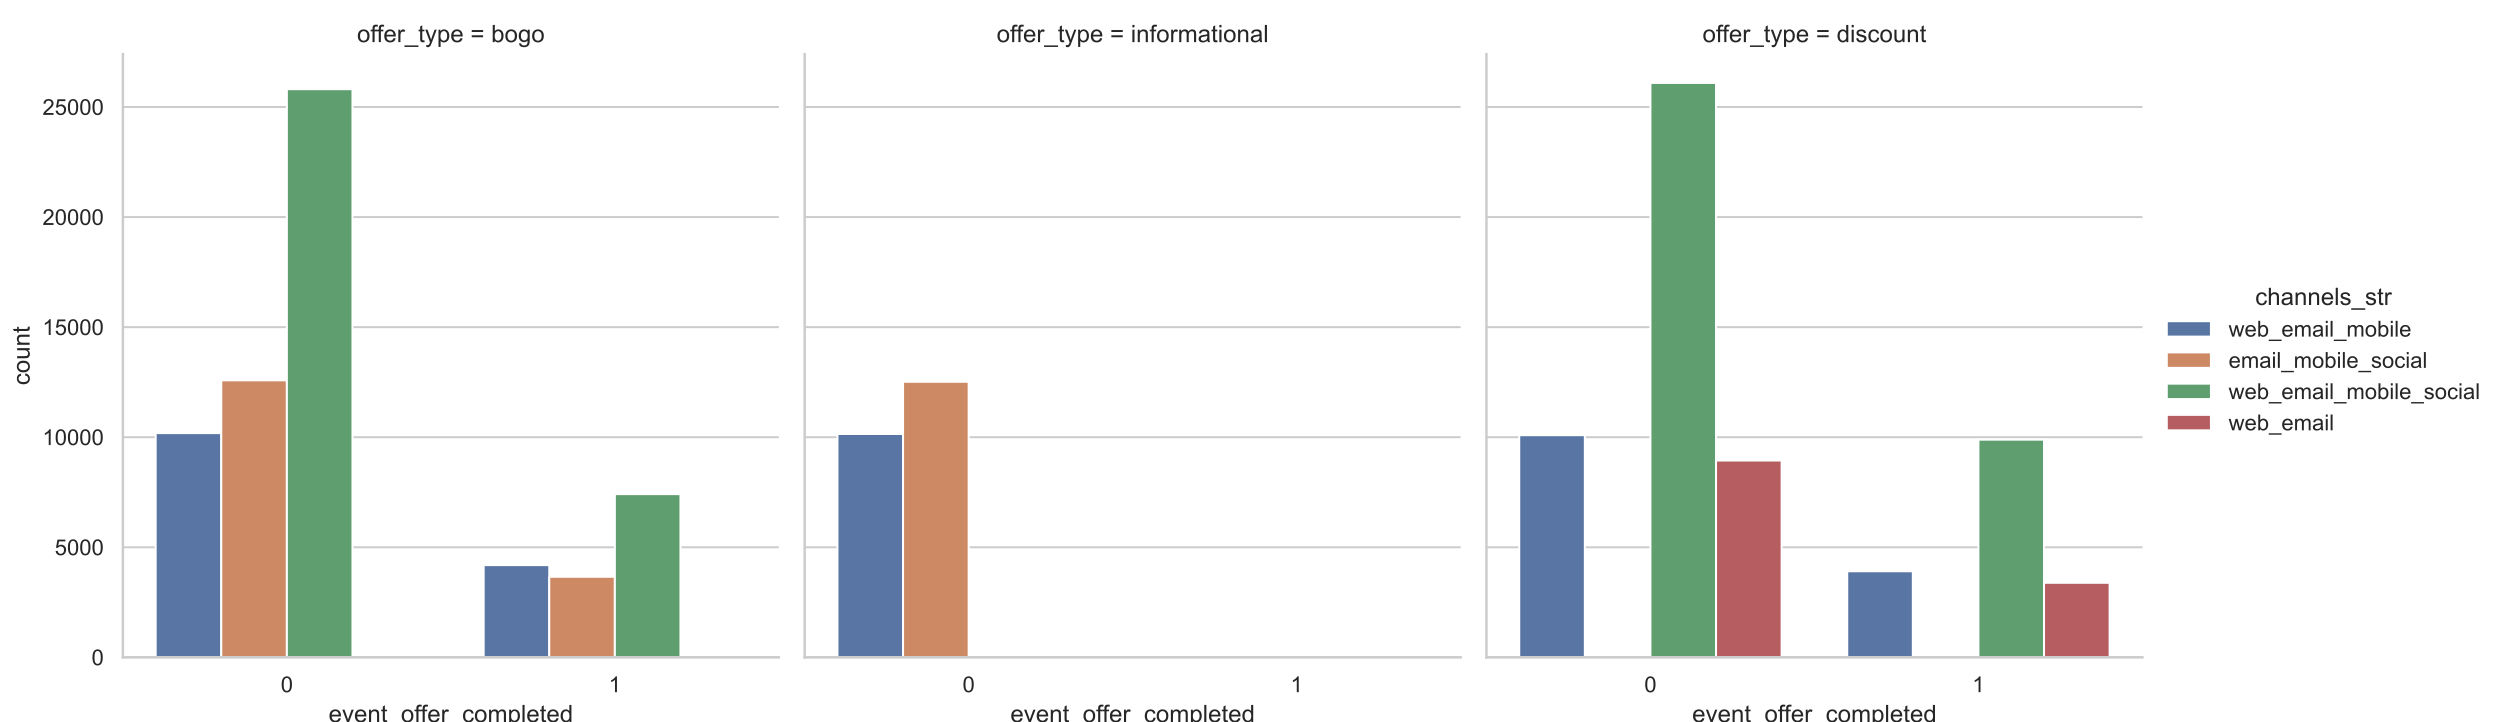 <?xml version="1.0" encoding="utf-8" standalone="no"?>
<!DOCTYPE svg PUBLIC "-//W3C//DTD SVG 1.1//EN"
  "http://www.w3.org/Graphics/SVG/1.1/DTD/svg11.dtd">
<!-- Created with matplotlib (https://matplotlib.org/) -->
<svg height="360pt" version="1.1" viewBox="0 0 1245.725 360" width="1245.725pt" xmlns="http://www.w3.org/2000/svg" xmlns:xlink="http://www.w3.org/1999/xlink">
 <defs>
  <style type="text/css">*{stroke-linecap:butt;stroke-linejoin:round;}</style>
 </defs>
 <g id="figure_1">
  <g id="patch_1">
   <path d="M 0 360 
L 1245.725 360 
L 1245.725 0 
L 0 0 
z
" style="fill:#ffffff;"/>
  </g>
  <g id="axes_1">
   <g id="patch_2">
    <path d="M 61.231 327.54 
L 388.093 327.54 
L 388.093 27.007 
L 61.231 27.007 
z
" style="fill:#ffffff;"/>
   </g>
   <g id="matplotlib.axis_1">
    <g id="xtick_1">
     <g id="text_1">
      <!-- 0 -->
      <g style="fill:#262626;" transform="translate(139.888 344.914)scale(0.11 -0.11)">
       <defs>
        <path d="M 4.156 35.297 
Q 4.156 48 6.766 55.734 
Q 9.375 63.484 14.516 67.672 
Q 19.672 71.875 27.484 71.875 
Q 33.25 71.875 37.594 69.547 
Q 41.938 67.234 44.766 62.859 
Q 47.609 58.5 49.219 52.219 
Q 50.828 45.953 50.828 35.297 
Q 50.828 22.703 48.234 14.969 
Q 45.656 7.234 40.5 3 
Q 35.359 -1.219 27.484 -1.219 
Q 17.141 -1.219 11.234 6.203 
Q 4.156 15.141 4.156 35.297 
z
M 13.188 35.297 
Q 13.188 17.672 17.312 11.828 
Q 21.438 6 27.484 6 
Q 33.547 6 37.672 11.859 
Q 41.797 17.719 41.797 35.297 
Q 41.797 52.984 37.672 58.781 
Q 33.547 64.594 27.391 64.594 
Q 21.344 64.594 17.719 59.469 
Q 13.188 52.938 13.188 35.297 
z
" id="ArialMT-48"/>
       </defs>
       <use xlink:href="#ArialMT-48"/>
      </g>
     </g>
    </g>
    <g id="xtick_2">
     <g id="text_2">
      <!-- 1 -->
      <g style="fill:#262626;" transform="translate(303.319 344.914)scale(0.11 -0.11)">
       <defs>
        <path d="M 37.25 0 
L 28.469 0 
L 28.469 56 
Q 25.297 52.984 20.141 49.953 
Q 14.984 46.922 10.891 45.406 
L 10.891 53.906 
Q 18.266 57.375 23.781 62.297 
Q 29.297 67.234 31.594 71.875 
L 37.25 71.875 
z
" id="ArialMT-49"/>
       </defs>
       <use xlink:href="#ArialMT-49"/>
      </g>
     </g>
    </g>
    <g id="text_3">
     <!-- event_offer_completed -->
     <g style="fill:#262626;" transform="translate(163.732 359.835)scale(0.12 -0.12)">
      <defs>
       <path d="M 42.094 16.703 
L 51.172 15.578 
Q 49.031 7.625 43.219 3.219 
Q 37.406 -1.172 28.375 -1.172 
Q 17 -1.172 10.328 5.828 
Q 3.656 12.844 3.656 25.484 
Q 3.656 38.578 10.391 45.797 
Q 17.141 53.031 27.875 53.031 
Q 38.281 53.031 44.875 45.953 
Q 51.469 38.875 51.469 26.031 
Q 51.469 25.25 51.422 23.688 
L 12.75 23.688 
Q 13.234 15.141 17.578 10.594 
Q 21.922 6.062 28.422 6.062 
Q 33.25 6.062 36.672 8.594 
Q 40.094 11.141 42.094 16.703 
z
M 13.234 30.906 
L 42.188 30.906 
Q 41.609 37.453 38.875 40.719 
Q 34.672 45.797 27.984 45.797 
Q 21.922 45.797 17.797 41.75 
Q 13.672 37.703 13.234 30.906 
z
" id="ArialMT-101"/>
       <path d="M 21 0 
L 1.266 51.859 
L 10.547 51.859 
L 21.688 20.797 
Q 23.484 15.766 25 10.359 
Q 26.172 14.453 28.266 20.219 
L 39.797 51.859 
L 48.828 51.859 
L 29.203 0 
z
" id="ArialMT-118"/>
       <path d="M 6.594 0 
L 6.594 51.859 
L 14.5 51.859 
L 14.5 44.484 
Q 20.219 53.031 31 53.031 
Q 35.688 53.031 39.625 51.344 
Q 43.562 49.656 45.516 46.922 
Q 47.469 44.188 48.25 40.438 
Q 48.734 37.984 48.734 31.891 
L 48.734 0 
L 39.938 0 
L 39.938 31.547 
Q 39.938 36.922 38.906 39.578 
Q 37.891 42.234 35.281 43.812 
Q 32.672 45.406 29.156 45.406 
Q 23.531 45.406 19.453 41.844 
Q 15.375 38.281 15.375 28.328 
L 15.375 0 
z
" id="ArialMT-110"/>
       <path d="M 25.781 7.859 
L 27.047 0.094 
Q 23.344 -0.688 20.406 -0.688 
Q 15.625 -0.688 12.984 0.828 
Q 10.359 2.344 9.281 4.812 
Q 8.203 7.281 8.203 15.188 
L 8.203 45.016 
L 1.766 45.016 
L 1.766 51.859 
L 8.203 51.859 
L 8.203 64.703 
L 16.938 69.969 
L 16.938 51.859 
L 25.781 51.859 
L 25.781 45.016 
L 16.938 45.016 
L 16.938 14.703 
Q 16.938 10.938 17.406 9.859 
Q 17.875 8.797 18.922 8.156 
Q 19.969 7.516 21.922 7.516 
Q 23.391 7.516 25.781 7.859 
z
" id="ArialMT-116"/>
       <path d="M -1.516 -19.875 
L -1.516 -13.531 
L 56.734 -13.531 
L 56.734 -19.875 
z
" id="ArialMT-95"/>
       <path d="M 3.328 25.922 
Q 3.328 40.328 11.328 47.266 
Q 18.016 53.031 27.641 53.031 
Q 38.328 53.031 45.109 46.016 
Q 51.906 39.016 51.906 26.656 
Q 51.906 16.656 48.906 10.906 
Q 45.906 5.172 40.156 2 
Q 34.422 -1.172 27.641 -1.172 
Q 16.75 -1.172 10.031 5.812 
Q 3.328 12.797 3.328 25.922 
z
M 12.359 25.922 
Q 12.359 15.969 16.703 11.016 
Q 21.047 6.062 27.641 6.062 
Q 34.188 6.062 38.531 11.031 
Q 42.875 16.016 42.875 26.219 
Q 42.875 35.844 38.5 40.797 
Q 34.125 45.75 27.641 45.75 
Q 21.047 45.75 16.703 40.812 
Q 12.359 35.891 12.359 25.922 
z
" id="ArialMT-111"/>
       <path d="M 8.688 0 
L 8.688 45.016 
L 0.922 45.016 
L 0.922 51.859 
L 8.688 51.859 
L 8.688 57.375 
Q 8.688 62.594 9.625 65.141 
Q 10.891 68.562 14.078 70.672 
Q 17.281 72.797 23.047 72.797 
Q 26.766 72.797 31.25 71.922 
L 29.938 64.266 
Q 27.203 64.75 24.75 64.75 
Q 20.75 64.75 19.094 63.031 
Q 17.438 61.328 17.438 56.641 
L 17.438 51.859 
L 27.547 51.859 
L 27.547 45.016 
L 17.438 45.016 
L 17.438 0 
z
" id="ArialMT-102"/>
       <path d="M 6.5 0 
L 6.5 51.859 
L 14.406 51.859 
L 14.406 44 
Q 17.438 49.516 20 51.266 
Q 22.562 53.031 25.641 53.031 
Q 30.078 53.031 34.672 50.203 
L 31.641 42.047 
Q 28.422 43.953 25.203 43.953 
Q 22.312 43.953 20.016 42.219 
Q 17.719 40.484 16.75 37.406 
Q 15.281 32.719 15.281 27.156 
L 15.281 0 
z
" id="ArialMT-114"/>
       <path d="M 40.438 19 
L 49.078 17.875 
Q 47.656 8.938 41.812 3.875 
Q 35.984 -1.172 27.484 -1.172 
Q 16.844 -1.172 10.375 5.781 
Q 3.906 12.75 3.906 25.734 
Q 3.906 34.125 6.688 40.422 
Q 9.469 46.734 15.156 49.875 
Q 20.844 53.031 27.547 53.031 
Q 35.984 53.031 41.359 48.75 
Q 46.734 44.484 48.25 36.625 
L 39.703 35.297 
Q 38.484 40.531 35.375 43.156 
Q 32.281 45.797 27.875 45.797 
Q 21.234 45.797 17.078 41.031 
Q 12.938 36.281 12.938 25.984 
Q 12.938 15.531 16.938 10.797 
Q 20.953 6.062 27.391 6.062 
Q 32.562 6.062 36.031 9.234 
Q 39.5 12.406 40.438 19 
z
" id="ArialMT-99"/>
       <path d="M 6.594 0 
L 6.594 51.859 
L 14.453 51.859 
L 14.453 44.578 
Q 16.891 48.391 20.938 50.703 
Q 25 53.031 30.172 53.031 
Q 35.938 53.031 39.625 50.641 
Q 43.312 48.25 44.828 43.953 
Q 50.984 53.031 60.844 53.031 
Q 68.562 53.031 72.703 48.75 
Q 76.859 44.484 76.859 35.594 
L 76.859 0 
L 68.109 0 
L 68.109 32.672 
Q 68.109 37.938 67.25 40.25 
Q 66.406 42.578 64.156 43.984 
Q 61.922 45.406 58.891 45.406 
Q 53.422 45.406 49.797 41.766 
Q 46.188 38.141 46.188 30.125 
L 46.188 0 
L 37.406 0 
L 37.406 33.688 
Q 37.406 39.547 35.25 42.469 
Q 33.109 45.406 28.219 45.406 
Q 24.516 45.406 21.359 43.453 
Q 18.219 41.5 16.797 37.734 
Q 15.375 33.984 15.375 26.906 
L 15.375 0 
z
" id="ArialMT-109"/>
       <path d="M 6.594 -19.875 
L 6.594 51.859 
L 14.594 51.859 
L 14.594 45.125 
Q 17.438 49.078 21 51.047 
Q 24.562 53.031 29.641 53.031 
Q 36.281 53.031 41.359 49.609 
Q 46.438 46.188 49.016 39.953 
Q 51.609 33.734 51.609 26.312 
Q 51.609 18.359 48.75 11.984 
Q 45.906 5.609 40.453 2.219 
Q 35.016 -1.172 29 -1.172 
Q 24.609 -1.172 21.109 0.688 
Q 17.625 2.547 15.375 5.375 
L 15.375 -19.875 
z
M 14.547 25.641 
Q 14.547 15.625 18.594 10.844 
Q 22.656 6.062 28.422 6.062 
Q 34.281 6.062 38.453 11.016 
Q 42.625 15.969 42.625 26.375 
Q 42.625 36.281 38.547 41.203 
Q 34.469 46.141 28.812 46.141 
Q 23.188 46.141 18.859 40.891 
Q 14.547 35.641 14.547 25.641 
z
" id="ArialMT-112"/>
       <path d="M 6.391 0 
L 6.391 71.578 
L 15.188 71.578 
L 15.188 0 
z
" id="ArialMT-108"/>
       <path d="M 40.234 0 
L 40.234 6.547 
Q 35.297 -1.172 25.734 -1.172 
Q 19.531 -1.172 14.328 2.25 
Q 9.125 5.672 6.266 11.797 
Q 3.422 17.922 3.422 25.875 
Q 3.422 33.641 6 39.969 
Q 8.594 46.297 13.766 49.656 
Q 18.953 53.031 25.344 53.031 
Q 30.031 53.031 33.688 51.047 
Q 37.359 49.078 39.656 45.906 
L 39.656 71.578 
L 48.391 71.578 
L 48.391 0 
z
M 12.453 25.875 
Q 12.453 15.922 16.641 10.984 
Q 20.844 6.062 26.562 6.062 
Q 32.328 6.062 36.344 10.766 
Q 40.375 15.484 40.375 25.141 
Q 40.375 35.797 36.266 40.766 
Q 32.172 45.75 26.172 45.75 
Q 20.312 45.75 16.375 40.969 
Q 12.453 36.188 12.453 25.875 
z
" id="ArialMT-100"/>
      </defs>
      <use xlink:href="#ArialMT-101"/>
      <use x="55.615" xlink:href="#ArialMT-118"/>
      <use x="105.615" xlink:href="#ArialMT-101"/>
      <use x="161.23" xlink:href="#ArialMT-110"/>
      <use x="216.846" xlink:href="#ArialMT-116"/>
      <use x="244.629" xlink:href="#ArialMT-95"/>
      <use x="300.244" xlink:href="#ArialMT-111"/>
      <use x="355.859" xlink:href="#ArialMT-102"/>
      <use x="381.893" xlink:href="#ArialMT-102"/>
      <use x="409.676" xlink:href="#ArialMT-101"/>
      <use x="465.291" xlink:href="#ArialMT-114"/>
      <use x="498.592" xlink:href="#ArialMT-95"/>
      <use x="554.207" xlink:href="#ArialMT-99"/>
      <use x="604.207" xlink:href="#ArialMT-111"/>
      <use x="659.822" xlink:href="#ArialMT-109"/>
      <use x="743.123" xlink:href="#ArialMT-112"/>
      <use x="798.738" xlink:href="#ArialMT-108"/>
      <use x="820.955" xlink:href="#ArialMT-101"/>
      <use x="876.57" xlink:href="#ArialMT-116"/>
      <use x="904.354" xlink:href="#ArialMT-101"/>
      <use x="959.969" xlink:href="#ArialMT-100"/>
     </g>
    </g>
   </g>
   <g id="matplotlib.axis_2">
    <g id="ytick_1">
     <g id="line2d_1">
      <path clip-path="url(#p3fe9ed4c19)" d="M 61.231 327.54 
L 388.093 327.54 
" style="fill:none;stroke:#cccccc;stroke-linecap:round;"/>
     </g>
     <g id="text_4">
      <!-- 0 -->
      <g style="fill:#262626;" transform="translate(45.614 331.477)scale(0.11 -0.11)">
       <use xlink:href="#ArialMT-48"/>
      </g>
     </g>
    </g>
    <g id="ytick_2">
     <g id="line2d_2">
      <path clip-path="url(#p3fe9ed4c19)" d="M 61.231 272.693 
L 388.093 272.693 
" style="fill:none;stroke:#cccccc;stroke-linecap:round;"/>
     </g>
     <g id="text_5">
      <!-- 5000 -->
      <g style="fill:#262626;" transform="translate(27.263 276.63)scale(0.11 -0.11)">
       <defs>
        <path d="M 4.156 18.75 
L 13.375 19.531 
Q 14.406 12.797 18.141 9.391 
Q 21.875 6 27.156 6 
Q 33.5 6 37.891 10.781 
Q 42.281 15.578 42.281 23.484 
Q 42.281 31 38.062 35.344 
Q 33.844 39.703 27 39.703 
Q 22.75 39.703 19.328 37.766 
Q 15.922 35.844 13.969 32.766 
L 5.719 33.844 
L 12.641 70.609 
L 48.25 70.609 
L 48.25 62.203 
L 19.672 62.203 
L 15.828 42.969 
Q 22.266 47.469 29.344 47.469 
Q 38.719 47.469 45.156 40.969 
Q 51.609 34.469 51.609 24.266 
Q 51.609 14.547 45.953 7.469 
Q 39.062 -1.219 27.156 -1.219 
Q 17.391 -1.219 11.203 4.25 
Q 5.031 9.719 4.156 18.75 
z
" id="ArialMT-53"/>
       </defs>
       <use xlink:href="#ArialMT-53"/>
       <use x="55.615" xlink:href="#ArialMT-48"/>
       <use x="111.23" xlink:href="#ArialMT-48"/>
       <use x="166.846" xlink:href="#ArialMT-48"/>
      </g>
     </g>
    </g>
    <g id="ytick_3">
     <g id="line2d_3">
      <path clip-path="url(#p3fe9ed4c19)" d="M 61.231 217.847 
L 388.093 217.847 
" style="fill:none;stroke:#cccccc;stroke-linecap:round;"/>
     </g>
     <g id="text_6">
      <!-- 10000 -->
      <g style="fill:#262626;" transform="translate(21.146 221.784)scale(0.11 -0.11)">
       <use xlink:href="#ArialMT-49"/>
       <use x="55.615" xlink:href="#ArialMT-48"/>
       <use x="111.23" xlink:href="#ArialMT-48"/>
       <use x="166.846" xlink:href="#ArialMT-48"/>
       <use x="222.461" xlink:href="#ArialMT-48"/>
      </g>
     </g>
    </g>
    <g id="ytick_4">
     <g id="line2d_4">
      <path clip-path="url(#p3fe9ed4c19)" d="M 61.231 163 
L 388.093 163 
" style="fill:none;stroke:#cccccc;stroke-linecap:round;"/>
     </g>
     <g id="text_7">
      <!-- 15000 -->
      <g style="fill:#262626;" transform="translate(21.146 166.937)scale(0.11 -0.11)">
       <use xlink:href="#ArialMT-49"/>
       <use x="55.615" xlink:href="#ArialMT-53"/>
       <use x="111.23" xlink:href="#ArialMT-48"/>
       <use x="166.846" xlink:href="#ArialMT-48"/>
       <use x="222.461" xlink:href="#ArialMT-48"/>
      </g>
     </g>
    </g>
    <g id="ytick_5">
     <g id="line2d_5">
      <path clip-path="url(#p3fe9ed4c19)" d="M 61.231 108.154 
L 388.093 108.154 
" style="fill:none;stroke:#cccccc;stroke-linecap:round;"/>
     </g>
     <g id="text_8">
      <!-- 20000 -->
      <g style="fill:#262626;" transform="translate(21.146 112.091)scale(0.11 -0.11)">
       <defs>
        <path d="M 50.344 8.453 
L 50.344 0 
L 3.031 0 
Q 2.938 3.172 4.047 6.109 
Q 5.859 10.938 9.828 15.625 
Q 13.812 20.312 21.344 26.469 
Q 33.016 36.031 37.109 41.625 
Q 41.219 47.219 41.219 52.203 
Q 41.219 57.422 37.469 61 
Q 33.734 64.594 27.734 64.594 
Q 21.391 64.594 17.578 60.781 
Q 13.766 56.984 13.719 50.25 
L 4.688 51.172 
Q 5.609 61.281 11.656 66.578 
Q 17.719 71.875 27.938 71.875 
Q 38.234 71.875 44.234 66.156 
Q 50.25 60.453 50.25 52 
Q 50.25 47.703 48.484 43.547 
Q 46.734 39.406 42.656 34.812 
Q 38.578 30.219 29.109 22.219 
Q 21.188 15.578 18.938 13.203 
Q 16.703 10.844 15.234 8.453 
z
" id="ArialMT-50"/>
       </defs>
       <use xlink:href="#ArialMT-50"/>
       <use x="55.615" xlink:href="#ArialMT-48"/>
       <use x="111.23" xlink:href="#ArialMT-48"/>
       <use x="166.846" xlink:href="#ArialMT-48"/>
       <use x="222.461" xlink:href="#ArialMT-48"/>
      </g>
     </g>
    </g>
    <g id="ytick_6">
     <g id="line2d_6">
      <path clip-path="url(#p3fe9ed4c19)" d="M 61.231 53.307 
L 388.093 53.307 
" style="fill:none;stroke:#cccccc;stroke-linecap:round;"/>
     </g>
     <g id="text_9">
      <!-- 25000 -->
      <g style="fill:#262626;" transform="translate(21.146 57.244)scale(0.11 -0.11)">
       <use xlink:href="#ArialMT-50"/>
       <use x="55.615" xlink:href="#ArialMT-53"/>
       <use x="111.23" xlink:href="#ArialMT-48"/>
       <use x="166.846" xlink:href="#ArialMT-48"/>
       <use x="222.461" xlink:href="#ArialMT-48"/>
      </g>
     </g>
    </g>
    <g id="text_10">
     <!-- count -->
     <g style="fill:#262626;" transform="translate(14.761 191.95)rotate(-90)scale(0.12 -0.12)">
      <defs>
       <path d="M 40.578 0 
L 40.578 7.625 
Q 34.516 -1.172 24.125 -1.172 
Q 19.531 -1.172 15.547 0.578 
Q 11.578 2.344 9.641 5 
Q 7.719 7.672 6.938 11.531 
Q 6.391 14.109 6.391 19.734 
L 6.391 51.859 
L 15.188 51.859 
L 15.188 23.094 
Q 15.188 16.219 15.719 13.812 
Q 16.547 10.359 19.234 8.375 
Q 21.922 6.391 25.875 6.391 
Q 29.828 6.391 33.297 8.422 
Q 36.766 10.453 38.203 13.938 
Q 39.656 17.438 39.656 24.078 
L 39.656 51.859 
L 48.438 51.859 
L 48.438 0 
z
" id="ArialMT-117"/>
      </defs>
      <use xlink:href="#ArialMT-99"/>
      <use x="50" xlink:href="#ArialMT-111"/>
      <use x="105.615" xlink:href="#ArialMT-117"/>
      <use x="161.23" xlink:href="#ArialMT-110"/>
      <use x="216.846" xlink:href="#ArialMT-116"/>
     </g>
    </g>
   </g>
   <g id="patch_3">
    <path clip-path="url(#p3fe9ed4c19)" d="M 77.574 327.54 
L 110.26 327.54 
L 110.26 215.829 
L 77.574 215.829 
z
" style="fill:#5875a4;stroke:#ffffff;stroke-linejoin:miter;"/>
   </g>
   <g id="patch_4">
    <path clip-path="url(#p3fe9ed4c19)" d="M 241.005 327.54 
L 273.691 327.54 
L 273.691 281.601 
L 241.005 281.601 
z
" style="fill:#5875a4;stroke:#ffffff;stroke-linejoin:miter;"/>
   </g>
   <g id="patch_5">
    <path clip-path="url(#p3fe9ed4c19)" d="M 110.26 327.54 
L 142.946 327.54 
L 142.946 189.502 
L 110.26 189.502 
z
" style="fill:#cc8963;stroke:#ffffff;stroke-linejoin:miter;"/>
   </g>
   <g id="patch_6">
    <path clip-path="url(#p3fe9ed4c19)" d="M 273.691 327.54 
L 306.378 327.54 
L 306.378 287.425 
L 273.691 287.425 
z
" style="fill:#cc8963;stroke:#ffffff;stroke-linejoin:miter;"/>
   </g>
   <g id="patch_7">
    <path clip-path="url(#p3fe9ed4c19)" d="M 142.946 327.54 
L 175.633 327.54 
L 175.633 44.444 
L 142.946 44.444 
z
" style="fill:#5f9e6e;stroke:#ffffff;stroke-linejoin:miter;"/>
   </g>
   <g id="patch_8">
    <path clip-path="url(#p3fe9ed4c19)" d="M 306.378 327.54 
L 339.064 327.54 
L 339.064 246.225 
L 306.378 246.225 
z
" style="fill:#5f9e6e;stroke:#ffffff;stroke-linejoin:miter;"/>
   </g>
   <g id="patch_9">
    <path clip-path="url(#p3fe9ed4c19)" d="M 0 0 
z
" style="fill:#b55d60;stroke:#ffffff;stroke-linejoin:miter;"/>
   </g>
   <g id="patch_10">
    <path clip-path="url(#p3fe9ed4c19)" d="M 0 0 
z
" style="fill:#b55d60;stroke:#ffffff;stroke-linejoin:miter;"/>
   </g>
   <g id="patch_11">
    <path d="M 61.231 327.54 
L 61.231 27.007 
" style="fill:none;stroke:#cccccc;stroke-linecap:square;stroke-linejoin:miter;stroke-width:1.25;"/>
   </g>
   <g id="patch_12">
    <path d="M 61.231 327.54 
L 388.093 327.54 
" style="fill:none;stroke:#cccccc;stroke-linecap:square;stroke-linejoin:miter;stroke-width:1.25;"/>
   </g>
   <g id="text_11">
    <!-- offer_type = bogo -->
    <g style="fill:#262626;" transform="translate(177.901 21.007)scale(0.12 -0.12)">
     <defs>
      <path d="M 6.203 -19.969 
L 5.219 -11.719 
Q 8.109 -12.5 10.25 -12.5 
Q 13.188 -12.5 14.938 -11.516 
Q 16.703 -10.547 17.828 -8.797 
Q 18.656 -7.469 20.516 -2.25 
Q 20.75 -1.516 21.297 -0.094 
L 1.609 51.859 
L 11.078 51.859 
L 21.875 21.828 
Q 23.969 16.109 25.641 9.812 
Q 27.156 15.875 29.25 21.625 
L 40.328 51.859 
L 49.125 51.859 
L 29.391 -0.875 
Q 26.219 -9.422 24.469 -12.641 
Q 22.125 -17 19.094 -19.016 
Q 16.062 -21.047 11.859 -21.047 
Q 9.328 -21.047 6.203 -19.969 
z
" id="ArialMT-121"/>
      <path id="ArialMT-32"/>
      <path d="M 52.828 42.094 
L 5.562 42.094 
L 5.562 50.297 
L 52.828 50.297 
z
M 52.828 20.359 
L 5.562 20.359 
L 5.562 28.562 
L 52.828 28.562 
z
" id="ArialMT-61"/>
      <path d="M 14.703 0 
L 6.547 0 
L 6.547 71.578 
L 15.328 71.578 
L 15.328 46.047 
Q 20.906 53.031 29.547 53.031 
Q 34.328 53.031 38.594 51.094 
Q 42.875 49.172 45.625 45.672 
Q 48.391 42.188 49.953 37.25 
Q 51.516 32.328 51.516 26.703 
Q 51.516 13.375 44.922 6.094 
Q 38.328 -1.172 29.109 -1.172 
Q 19.922 -1.172 14.703 6.5 
z
M 14.594 26.312 
Q 14.594 17 17.141 12.844 
Q 21.297 6.062 28.375 6.062 
Q 34.125 6.062 38.328 11.062 
Q 42.531 16.062 42.531 25.984 
Q 42.531 36.141 38.5 40.969 
Q 34.469 45.797 28.766 45.797 
Q 23 45.797 18.797 40.797 
Q 14.594 35.797 14.594 26.312 
z
" id="ArialMT-98"/>
      <path d="M 4.984 -4.297 
L 13.531 -5.562 
Q 14.062 -9.516 16.5 -11.328 
Q 19.781 -13.766 25.438 -13.766 
Q 31.547 -13.766 34.859 -11.328 
Q 38.188 -8.891 39.359 -4.5 
Q 40.047 -1.812 39.984 6.781 
Q 34.234 0 25.641 0 
Q 14.938 0 9.078 7.719 
Q 3.219 15.438 3.219 26.219 
Q 3.219 33.641 5.906 39.906 
Q 8.594 46.188 13.688 49.609 
Q 18.797 53.031 25.688 53.031 
Q 34.859 53.031 40.828 45.609 
L 40.828 51.859 
L 48.922 51.859 
L 48.922 7.031 
Q 48.922 -5.078 46.453 -10.125 
Q 44 -15.188 38.641 -18.109 
Q 33.297 -21.047 25.484 -21.047 
Q 16.219 -21.047 10.5 -16.875 
Q 4.781 -12.703 4.984 -4.297 
z
M 12.25 26.859 
Q 12.25 16.656 16.297 11.969 
Q 20.359 7.281 26.469 7.281 
Q 32.516 7.281 36.609 11.938 
Q 40.719 16.609 40.719 26.562 
Q 40.719 36.078 36.5 40.906 
Q 32.281 45.75 26.312 45.75 
Q 20.453 45.75 16.344 40.984 
Q 12.25 36.234 12.25 26.859 
z
" id="ArialMT-103"/>
     </defs>
     <use xlink:href="#ArialMT-111"/>
     <use x="55.615" xlink:href="#ArialMT-102"/>
     <use x="81.648" xlink:href="#ArialMT-102"/>
     <use x="109.432" xlink:href="#ArialMT-101"/>
     <use x="165.047" xlink:href="#ArialMT-114"/>
     <use x="198.348" xlink:href="#ArialMT-95"/>
     <use x="253.963" xlink:href="#ArialMT-116"/>
     <use x="281.746" xlink:href="#ArialMT-121"/>
     <use x="331.746" xlink:href="#ArialMT-112"/>
     <use x="387.361" xlink:href="#ArialMT-101"/>
     <use x="442.977" xlink:href="#ArialMT-32"/>
     <use x="470.76" xlink:href="#ArialMT-61"/>
     <use x="529.158" xlink:href="#ArialMT-32"/>
     <use x="556.941" xlink:href="#ArialMT-98"/>
     <use x="612.557" xlink:href="#ArialMT-111"/>
     <use x="668.172" xlink:href="#ArialMT-103"/>
     <use x="723.787" xlink:href="#ArialMT-111"/>
    </g>
   </g>
  </g>
  <g id="axes_2">
   <g id="patch_13">
    <path d="M 400.956 327.54 
L 727.818 327.54 
L 727.818 27.007 
L 400.956 27.007 
z
" style="fill:#ffffff;"/>
   </g>
   <g id="matplotlib.axis_3">
    <g id="xtick_3">
     <g id="text_12">
      <!-- 0 -->
      <g style="fill:#262626;" transform="translate(479.613 344.914)scale(0.11 -0.11)">
       <use xlink:href="#ArialMT-48"/>
      </g>
     </g>
    </g>
    <g id="xtick_4">
     <g id="text_13">
      <!-- 1 -->
      <g style="fill:#262626;" transform="translate(643.044 344.914)scale(0.11 -0.11)">
       <use xlink:href="#ArialMT-49"/>
      </g>
     </g>
    </g>
    <g id="text_14">
     <!-- event_offer_completed -->
     <g style="fill:#262626;" transform="translate(503.457 359.835)scale(0.12 -0.12)">
      <use xlink:href="#ArialMT-101"/>
      <use x="55.615" xlink:href="#ArialMT-118"/>
      <use x="105.615" xlink:href="#ArialMT-101"/>
      <use x="161.23" xlink:href="#ArialMT-110"/>
      <use x="216.846" xlink:href="#ArialMT-116"/>
      <use x="244.629" xlink:href="#ArialMT-95"/>
      <use x="300.244" xlink:href="#ArialMT-111"/>
      <use x="355.859" xlink:href="#ArialMT-102"/>
      <use x="381.893" xlink:href="#ArialMT-102"/>
      <use x="409.676" xlink:href="#ArialMT-101"/>
      <use x="465.291" xlink:href="#ArialMT-114"/>
      <use x="498.592" xlink:href="#ArialMT-95"/>
      <use x="554.207" xlink:href="#ArialMT-99"/>
      <use x="604.207" xlink:href="#ArialMT-111"/>
      <use x="659.822" xlink:href="#ArialMT-109"/>
      <use x="743.123" xlink:href="#ArialMT-112"/>
      <use x="798.738" xlink:href="#ArialMT-108"/>
      <use x="820.955" xlink:href="#ArialMT-101"/>
      <use x="876.57" xlink:href="#ArialMT-116"/>
      <use x="904.354" xlink:href="#ArialMT-101"/>
      <use x="959.969" xlink:href="#ArialMT-100"/>
     </g>
    </g>
   </g>
   <g id="matplotlib.axis_4">
    <g id="ytick_7">
     <g id="line2d_7">
      <path clip-path="url(#p7f16698008)" d="M 400.956 327.54 
L 727.818 327.54 
" style="fill:none;stroke:#cccccc;stroke-linecap:round;"/>
     </g>
    </g>
    <g id="ytick_8">
     <g id="line2d_8">
      <path clip-path="url(#p7f16698008)" d="M 400.956 272.693 
L 727.818 272.693 
" style="fill:none;stroke:#cccccc;stroke-linecap:round;"/>
     </g>
    </g>
    <g id="ytick_9">
     <g id="line2d_9">
      <path clip-path="url(#p7f16698008)" d="M 400.956 217.847 
L 727.818 217.847 
" style="fill:none;stroke:#cccccc;stroke-linecap:round;"/>
     </g>
    </g>
    <g id="ytick_10">
     <g id="line2d_10">
      <path clip-path="url(#p7f16698008)" d="M 400.956 163 
L 727.818 163 
" style="fill:none;stroke:#cccccc;stroke-linecap:round;"/>
     </g>
    </g>
    <g id="ytick_11">
     <g id="line2d_11">
      <path clip-path="url(#p7f16698008)" d="M 400.956 108.154 
L 727.818 108.154 
" style="fill:none;stroke:#cccccc;stroke-linecap:round;"/>
     </g>
    </g>
    <g id="ytick_12">
     <g id="line2d_12">
      <path clip-path="url(#p7f16698008)" d="M 400.956 53.307 
L 727.818 53.307 
" style="fill:none;stroke:#cccccc;stroke-linecap:round;"/>
     </g>
    </g>
   </g>
   <g id="patch_14">
    <path clip-path="url(#p7f16698008)" d="M 417.299 327.54 
L 449.985 327.54 
L 449.985 216.267 
L 417.299 216.267 
z
" style="fill:#5875a4;stroke:#ffffff;stroke-linejoin:miter;"/>
   </g>
   <g id="patch_15">
    <path clip-path="url(#p7f16698008)" d="M 0 0 
z
" style="fill:#5875a4;stroke:#ffffff;stroke-linejoin:miter;"/>
   </g>
   <g id="patch_16">
    <path clip-path="url(#p7f16698008)" d="M 449.985 327.54 
L 482.671 327.54 
L 482.671 190.248 
L 449.985 190.248 
z
" style="fill:#cc8963;stroke:#ffffff;stroke-linejoin:miter;"/>
   </g>
   <g id="patch_17">
    <path clip-path="url(#p7f16698008)" d="M 0 0 
z
" style="fill:#cc8963;stroke:#ffffff;stroke-linejoin:miter;"/>
   </g>
   <g id="patch_18">
    <path clip-path="url(#p7f16698008)" d="M 0 0 
z
" style="fill:#5f9e6e;stroke:#ffffff;stroke-linejoin:miter;"/>
   </g>
   <g id="patch_19">
    <path clip-path="url(#p7f16698008)" d="M 0 0 
z
" style="fill:#5f9e6e;stroke:#ffffff;stroke-linejoin:miter;"/>
   </g>
   <g id="patch_20">
    <path clip-path="url(#p7f16698008)" d="M 0 0 
z
" style="fill:#b55d60;stroke:#ffffff;stroke-linejoin:miter;"/>
   </g>
   <g id="patch_21">
    <path clip-path="url(#p7f16698008)" d="M 0 0 
z
" style="fill:#b55d60;stroke:#ffffff;stroke-linejoin:miter;"/>
   </g>
   <g id="patch_22">
    <path d="M 400.956 327.54 
L 400.956 27.007 
" style="fill:none;stroke:#cccccc;stroke-linecap:square;stroke-linejoin:miter;stroke-width:1.25;"/>
   </g>
   <g id="patch_23">
    <path d="M 400.956 327.54 
L 727.818 327.54 
" style="fill:none;stroke:#cccccc;stroke-linecap:square;stroke-linejoin:miter;stroke-width:1.25;"/>
   </g>
   <g id="text_15">
    <!-- offer_type = informational -->
    <g style="fill:#262626;" transform="translate(496.624 21.007)scale(0.12 -0.12)">
     <defs>
      <path d="M 6.641 61.469 
L 6.641 71.578 
L 15.438 71.578 
L 15.438 61.469 
z
M 6.641 0 
L 6.641 51.859 
L 15.438 51.859 
L 15.438 0 
z
" id="ArialMT-105"/>
      <path d="M 40.438 6.391 
Q 35.547 2.25 31.031 0.531 
Q 26.516 -1.172 21.344 -1.172 
Q 12.797 -1.172 8.203 3 
Q 3.609 7.172 3.609 13.672 
Q 3.609 17.484 5.344 20.625 
Q 7.078 23.781 9.891 25.688 
Q 12.703 27.594 16.219 28.562 
Q 18.797 29.25 24.031 29.891 
Q 34.672 31.156 39.703 32.906 
Q 39.75 34.719 39.75 35.203 
Q 39.75 40.578 37.25 42.781 
Q 33.891 45.75 27.25 45.75 
Q 21.047 45.75 18.094 43.578 
Q 15.141 41.406 13.719 35.891 
L 5.125 37.062 
Q 6.297 42.578 8.984 45.969 
Q 11.672 49.359 16.75 51.188 
Q 21.828 53.031 28.516 53.031 
Q 35.156 53.031 39.297 51.469 
Q 43.453 49.906 45.406 47.531 
Q 47.359 45.172 48.141 41.547 
Q 48.578 39.312 48.578 33.453 
L 48.578 21.734 
Q 48.578 9.469 49.141 6.219 
Q 49.703 2.984 51.375 0 
L 42.188 0 
Q 40.828 2.734 40.438 6.391 
z
M 39.703 26.031 
Q 34.906 24.078 25.344 22.703 
Q 19.922 21.922 17.672 20.938 
Q 15.438 19.969 14.203 18.094 
Q 12.984 16.219 12.984 13.922 
Q 12.984 10.406 15.641 8.062 
Q 18.312 5.719 23.438 5.719 
Q 28.516 5.719 32.469 7.938 
Q 36.422 10.156 38.281 14.016 
Q 39.703 17 39.703 22.797 
z
" id="ArialMT-97"/>
     </defs>
     <use xlink:href="#ArialMT-111"/>
     <use x="55.615" xlink:href="#ArialMT-102"/>
     <use x="81.648" xlink:href="#ArialMT-102"/>
     <use x="109.432" xlink:href="#ArialMT-101"/>
     <use x="165.047" xlink:href="#ArialMT-114"/>
     <use x="198.348" xlink:href="#ArialMT-95"/>
     <use x="253.963" xlink:href="#ArialMT-116"/>
     <use x="281.746" xlink:href="#ArialMT-121"/>
     <use x="331.746" xlink:href="#ArialMT-112"/>
     <use x="387.361" xlink:href="#ArialMT-101"/>
     <use x="442.977" xlink:href="#ArialMT-32"/>
     <use x="470.76" xlink:href="#ArialMT-61"/>
     <use x="529.158" xlink:href="#ArialMT-32"/>
     <use x="556.941" xlink:href="#ArialMT-105"/>
     <use x="579.158" xlink:href="#ArialMT-110"/>
     <use x="634.773" xlink:href="#ArialMT-102"/>
     <use x="662.557" xlink:href="#ArialMT-111"/>
     <use x="718.172" xlink:href="#ArialMT-114"/>
     <use x="751.473" xlink:href="#ArialMT-109"/>
     <use x="834.773" xlink:href="#ArialMT-97"/>
     <use x="890.389" xlink:href="#ArialMT-116"/>
     <use x="918.172" xlink:href="#ArialMT-105"/>
     <use x="940.389" xlink:href="#ArialMT-111"/>
     <use x="996.004" xlink:href="#ArialMT-110"/>
     <use x="1051.619" xlink:href="#ArialMT-97"/>
     <use x="1107.234" xlink:href="#ArialMT-108"/>
    </g>
   </g>
  </g>
  <g id="axes_3">
   <g id="patch_24">
    <path d="M 740.68 327.54 
L 1067.543 327.54 
L 1067.543 27.007 
L 740.68 27.007 
z
" style="fill:#ffffff;"/>
   </g>
   <g id="matplotlib.axis_5">
    <g id="xtick_5">
     <g id="text_16">
      <!-- 0 -->
      <g style="fill:#262626;" transform="translate(819.337 344.914)scale(0.11 -0.11)">
       <use xlink:href="#ArialMT-48"/>
      </g>
     </g>
    </g>
    <g id="xtick_6">
     <g id="text_17">
      <!-- 1 -->
      <g style="fill:#262626;" transform="translate(982.769 344.914)scale(0.11 -0.11)">
       <use xlink:href="#ArialMT-49"/>
      </g>
     </g>
    </g>
    <g id="text_18">
     <!-- event_offer_completed -->
     <g style="fill:#262626;" transform="translate(843.182 359.835)scale(0.12 -0.12)">
      <use xlink:href="#ArialMT-101"/>
      <use x="55.615" xlink:href="#ArialMT-118"/>
      <use x="105.615" xlink:href="#ArialMT-101"/>
      <use x="161.23" xlink:href="#ArialMT-110"/>
      <use x="216.846" xlink:href="#ArialMT-116"/>
      <use x="244.629" xlink:href="#ArialMT-95"/>
      <use x="300.244" xlink:href="#ArialMT-111"/>
      <use x="355.859" xlink:href="#ArialMT-102"/>
      <use x="381.893" xlink:href="#ArialMT-102"/>
      <use x="409.676" xlink:href="#ArialMT-101"/>
      <use x="465.291" xlink:href="#ArialMT-114"/>
      <use x="498.592" xlink:href="#ArialMT-95"/>
      <use x="554.207" xlink:href="#ArialMT-99"/>
      <use x="604.207" xlink:href="#ArialMT-111"/>
      <use x="659.822" xlink:href="#ArialMT-109"/>
      <use x="743.123" xlink:href="#ArialMT-112"/>
      <use x="798.738" xlink:href="#ArialMT-108"/>
      <use x="820.955" xlink:href="#ArialMT-101"/>
      <use x="876.57" xlink:href="#ArialMT-116"/>
      <use x="904.354" xlink:href="#ArialMT-101"/>
      <use x="959.969" xlink:href="#ArialMT-100"/>
     </g>
    </g>
   </g>
   <g id="matplotlib.axis_6">
    <g id="ytick_13">
     <g id="line2d_13">
      <path clip-path="url(#p7268c746f4)" d="M 740.68 327.54 
L 1067.543 327.54 
" style="fill:none;stroke:#cccccc;stroke-linecap:round;"/>
     </g>
    </g>
    <g id="ytick_14">
     <g id="line2d_14">
      <path clip-path="url(#p7268c746f4)" d="M 740.68 272.693 
L 1067.543 272.693 
" style="fill:none;stroke:#cccccc;stroke-linecap:round;"/>
     </g>
    </g>
    <g id="ytick_15">
     <g id="line2d_15">
      <path clip-path="url(#p7268c746f4)" d="M 740.68 217.847 
L 1067.543 217.847 
" style="fill:none;stroke:#cccccc;stroke-linecap:round;"/>
     </g>
    </g>
    <g id="ytick_16">
     <g id="line2d_16">
      <path clip-path="url(#p7268c746f4)" d="M 740.68 163 
L 1067.543 163 
" style="fill:none;stroke:#cccccc;stroke-linecap:round;"/>
     </g>
    </g>
    <g id="ytick_17">
     <g id="line2d_17">
      <path clip-path="url(#p7268c746f4)" d="M 740.68 108.154 
L 1067.543 108.154 
" style="fill:none;stroke:#cccccc;stroke-linecap:round;"/>
     </g>
    </g>
    <g id="ytick_18">
     <g id="line2d_18">
      <path clip-path="url(#p7268c746f4)" d="M 740.68 53.307 
L 1067.543 53.307 
" style="fill:none;stroke:#cccccc;stroke-linecap:round;"/>
     </g>
    </g>
   </g>
   <g id="patch_25">
    <path clip-path="url(#p7268c746f4)" d="M 757.023 327.54 
L 789.71 327.54 
L 789.71 216.849 
L 757.023 216.849 
z
" style="fill:#5875a4;stroke:#ffffff;stroke-linejoin:miter;"/>
   </g>
   <g id="patch_26">
    <path clip-path="url(#p7268c746f4)" d="M 920.455 327.54 
L 953.141 327.54 
L 953.141 284.639 
L 920.455 284.639 
z
" style="fill:#5875a4;stroke:#ffffff;stroke-linejoin:miter;"/>
   </g>
   <g id="patch_27">
    <path clip-path="url(#p7268c746f4)" d="M 0 0 
z
" style="fill:#cc8963;stroke:#ffffff;stroke-linejoin:miter;"/>
   </g>
   <g id="patch_28">
    <path clip-path="url(#p7268c746f4)" d="M 0 0 
z
" style="fill:#cc8963;stroke:#ffffff;stroke-linejoin:miter;"/>
   </g>
   <g id="patch_29">
    <path clip-path="url(#p7268c746f4)" d="M 822.396 327.54 
L 855.082 327.54 
L 855.082 41.318 
L 822.396 41.318 
z
" style="fill:#5f9e6e;stroke:#ffffff;stroke-linejoin:miter;"/>
   </g>
   <g id="patch_30">
    <path clip-path="url(#p7268c746f4)" d="M 985.827 327.54 
L 1018.513 327.54 
L 1018.513 219.065 
L 985.827 219.065 
z
" style="fill:#5f9e6e;stroke:#ffffff;stroke-linejoin:miter;"/>
   </g>
   <g id="patch_31">
    <path clip-path="url(#p7268c746f4)" d="M 855.082 327.54 
L 887.768 327.54 
L 887.768 229.463 
L 855.082 229.463 
z
" style="fill:#b55d60;stroke:#ffffff;stroke-linejoin:miter;"/>
   </g>
   <g id="patch_32">
    <path clip-path="url(#p7268c746f4)" d="M 1018.513 327.54 
L 1051.2 327.54 
L 1051.2 290.398 
L 1018.513 290.398 
z
" style="fill:#b55d60;stroke:#ffffff;stroke-linejoin:miter;"/>
   </g>
   <g id="patch_33">
    <path d="M 740.68 327.54 
L 740.68 27.007 
" style="fill:none;stroke:#cccccc;stroke-linecap:square;stroke-linejoin:miter;stroke-width:1.25;"/>
   </g>
   <g id="patch_34">
    <path d="M 740.68 327.54 
L 1067.543 327.54 
" style="fill:none;stroke:#cccccc;stroke-linecap:square;stroke-linejoin:miter;stroke-width:1.25;"/>
   </g>
   <g id="text_19">
    <!-- offer_type = discount -->
    <g style="fill:#262626;" transform="translate(848.351 21.007)scale(0.12 -0.12)">
     <defs>
      <path d="M 3.078 15.484 
L 11.766 16.844 
Q 12.5 11.625 15.844 8.844 
Q 19.188 6.062 25.203 6.062 
Q 31.25 6.062 34.172 8.516 
Q 37.109 10.984 37.109 14.312 
Q 37.109 17.281 34.516 19 
Q 32.719 20.172 25.531 21.969 
Q 15.875 24.422 12.141 26.203 
Q 8.406 27.984 6.469 31.125 
Q 4.547 34.281 4.547 38.094 
Q 4.547 41.547 6.125 44.5 
Q 7.719 47.469 10.453 49.422 
Q 12.5 50.922 16.031 51.969 
Q 19.578 53.031 23.641 53.031 
Q 29.734 53.031 34.344 51.266 
Q 38.969 49.516 41.156 46.5 
Q 43.359 43.5 44.188 38.484 
L 35.594 37.312 
Q 35.016 41.312 32.203 43.547 
Q 29.391 45.797 24.266 45.797 
Q 18.219 45.797 15.625 43.797 
Q 13.031 41.797 13.031 39.109 
Q 13.031 37.406 14.109 36.031 
Q 15.188 34.625 17.484 33.688 
Q 18.797 33.203 25.25 31.453 
Q 34.578 28.953 38.25 27.359 
Q 41.938 25.781 44.031 22.75 
Q 46.141 19.734 46.141 15.234 
Q 46.141 10.844 43.578 6.953 
Q 41.016 3.078 36.172 0.953 
Q 31.344 -1.172 25.25 -1.172 
Q 15.141 -1.172 9.844 3.031 
Q 4.547 7.234 3.078 15.484 
z
" id="ArialMT-115"/>
     </defs>
     <use xlink:href="#ArialMT-111"/>
     <use x="55.615" xlink:href="#ArialMT-102"/>
     <use x="81.648" xlink:href="#ArialMT-102"/>
     <use x="109.432" xlink:href="#ArialMT-101"/>
     <use x="165.047" xlink:href="#ArialMT-114"/>
     <use x="198.348" xlink:href="#ArialMT-95"/>
     <use x="253.963" xlink:href="#ArialMT-116"/>
     <use x="281.746" xlink:href="#ArialMT-121"/>
     <use x="331.746" xlink:href="#ArialMT-112"/>
     <use x="387.361" xlink:href="#ArialMT-101"/>
     <use x="442.977" xlink:href="#ArialMT-32"/>
     <use x="470.76" xlink:href="#ArialMT-61"/>
     <use x="529.158" xlink:href="#ArialMT-32"/>
     <use x="556.941" xlink:href="#ArialMT-100"/>
     <use x="612.557" xlink:href="#ArialMT-105"/>
     <use x="634.773" xlink:href="#ArialMT-115"/>
     <use x="684.773" xlink:href="#ArialMT-99"/>
     <use x="734.773" xlink:href="#ArialMT-111"/>
     <use x="790.389" xlink:href="#ArialMT-117"/>
     <use x="846.004" xlink:href="#ArialMT-110"/>
     <use x="901.619" xlink:href="#ArialMT-116"/>
    </g>
   </g>
  </g>
  <g id="legend_1">
   <g id="text_20">
    <!-- channels_str -->
    <g style="fill:#262626;" transform="translate(1123.739 151.982)scale(0.12 -0.12)">
     <defs>
      <path d="M 6.594 0 
L 6.594 71.578 
L 15.375 71.578 
L 15.375 45.906 
Q 21.531 53.031 30.906 53.031 
Q 36.672 53.031 40.922 50.75 
Q 45.172 48.484 47 44.484 
Q 48.828 40.484 48.828 32.859 
L 48.828 0 
L 40.047 0 
L 40.047 32.859 
Q 40.047 39.453 37.188 42.453 
Q 34.328 45.453 29.109 45.453 
Q 25.203 45.453 21.75 43.422 
Q 18.312 41.406 16.844 37.938 
Q 15.375 34.469 15.375 28.375 
L 15.375 0 
z
" id="ArialMT-104"/>
     </defs>
     <use xlink:href="#ArialMT-99"/>
     <use x="50" xlink:href="#ArialMT-104"/>
     <use x="105.615" xlink:href="#ArialMT-97"/>
     <use x="161.23" xlink:href="#ArialMT-110"/>
     <use x="216.846" xlink:href="#ArialMT-110"/>
     <use x="272.461" xlink:href="#ArialMT-101"/>
     <use x="328.076" xlink:href="#ArialMT-108"/>
     <use x="350.293" xlink:href="#ArialMT-115"/>
     <use x="400.293" xlink:href="#ArialMT-95"/>
     <use x="455.908" xlink:href="#ArialMT-115"/>
     <use x="505.908" xlink:href="#ArialMT-116"/>
     <use x="533.691" xlink:href="#ArialMT-114"/>
    </g>
   </g>
   <g id="patch_35">
    <path d="M 1079.687 167.741 
L 1101.687 167.741 
L 1101.687 160.041 
L 1079.687 160.041 
z
" style="fill:#5875a4;stroke:#ffffff;stroke-linejoin:miter;"/>
   </g>
   <g id="text_21">
    <!-- web_email_mobile -->
    <g style="fill:#262626;" transform="translate(1110.487 167.741)scale(0.11 -0.11)">
     <defs>
      <path d="M 16.156 0 
L 0.297 51.859 
L 9.375 51.859 
L 17.625 21.922 
L 20.703 10.797 
Q 20.906 11.625 23.391 21.484 
L 31.641 51.859 
L 40.672 51.859 
L 48.438 21.781 
L 51.031 11.859 
L 54 21.875 
L 62.891 51.859 
L 71.438 51.859 
L 55.219 0 
L 46.094 0 
L 37.844 31.062 
L 35.844 39.891 
L 25.344 0 
z
" id="ArialMT-119"/>
     </defs>
     <use xlink:href="#ArialMT-119"/>
     <use x="72.217" xlink:href="#ArialMT-101"/>
     <use x="127.832" xlink:href="#ArialMT-98"/>
     <use x="183.447" xlink:href="#ArialMT-95"/>
     <use x="239.062" xlink:href="#ArialMT-101"/>
     <use x="294.678" xlink:href="#ArialMT-109"/>
     <use x="377.979" xlink:href="#ArialMT-97"/>
     <use x="433.594" xlink:href="#ArialMT-105"/>
     <use x="455.811" xlink:href="#ArialMT-108"/>
     <use x="478.027" xlink:href="#ArialMT-95"/>
     <use x="533.643" xlink:href="#ArialMT-109"/>
     <use x="616.943" xlink:href="#ArialMT-111"/>
     <use x="672.559" xlink:href="#ArialMT-98"/>
     <use x="728.174" xlink:href="#ArialMT-105"/>
     <use x="750.391" xlink:href="#ArialMT-108"/>
     <use x="772.607" xlink:href="#ArialMT-101"/>
    </g>
   </g>
   <g id="patch_36">
    <path d="M 1079.687 183.301 
L 1101.687 183.301 
L 1101.687 175.601 
L 1079.687 175.601 
z
" style="fill:#cc8963;stroke:#ffffff;stroke-linejoin:miter;"/>
   </g>
   <g id="text_22">
    <!-- email_mobile_social -->
    <g style="fill:#262626;" transform="translate(1110.487 183.301)scale(0.11 -0.11)">
     <use xlink:href="#ArialMT-101"/>
     <use x="55.615" xlink:href="#ArialMT-109"/>
     <use x="138.916" xlink:href="#ArialMT-97"/>
     <use x="194.531" xlink:href="#ArialMT-105"/>
     <use x="216.748" xlink:href="#ArialMT-108"/>
     <use x="238.965" xlink:href="#ArialMT-95"/>
     <use x="294.58" xlink:href="#ArialMT-109"/>
     <use x="377.881" xlink:href="#ArialMT-111"/>
     <use x="433.496" xlink:href="#ArialMT-98"/>
     <use x="489.111" xlink:href="#ArialMT-105"/>
     <use x="511.328" xlink:href="#ArialMT-108"/>
     <use x="533.545" xlink:href="#ArialMT-101"/>
     <use x="589.16" xlink:href="#ArialMT-95"/>
     <use x="644.775" xlink:href="#ArialMT-115"/>
     <use x="694.775" xlink:href="#ArialMT-111"/>
     <use x="750.391" xlink:href="#ArialMT-99"/>
     <use x="800.391" xlink:href="#ArialMT-105"/>
     <use x="822.607" xlink:href="#ArialMT-97"/>
     <use x="878.223" xlink:href="#ArialMT-108"/>
    </g>
   </g>
   <g id="patch_37">
    <path d="M 1079.687 198.861 
L 1101.687 198.861 
L 1101.687 191.161 
L 1079.687 191.161 
z
" style="fill:#5f9e6e;stroke:#ffffff;stroke-linejoin:miter;"/>
   </g>
   <g id="text_23">
    <!-- web_email_mobile_social -->
    <g style="fill:#262626;" transform="translate(1110.487 198.861)scale(0.11 -0.11)">
     <use xlink:href="#ArialMT-119"/>
     <use x="72.217" xlink:href="#ArialMT-101"/>
     <use x="127.832" xlink:href="#ArialMT-98"/>
     <use x="183.447" xlink:href="#ArialMT-95"/>
     <use x="239.062" xlink:href="#ArialMT-101"/>
     <use x="294.678" xlink:href="#ArialMT-109"/>
     <use x="377.979" xlink:href="#ArialMT-97"/>
     <use x="433.594" xlink:href="#ArialMT-105"/>
     <use x="455.811" xlink:href="#ArialMT-108"/>
     <use x="478.027" xlink:href="#ArialMT-95"/>
     <use x="533.643" xlink:href="#ArialMT-109"/>
     <use x="616.943" xlink:href="#ArialMT-111"/>
     <use x="672.559" xlink:href="#ArialMT-98"/>
     <use x="728.174" xlink:href="#ArialMT-105"/>
     <use x="750.391" xlink:href="#ArialMT-108"/>
     <use x="772.607" xlink:href="#ArialMT-101"/>
     <use x="828.223" xlink:href="#ArialMT-95"/>
     <use x="883.838" xlink:href="#ArialMT-115"/>
     <use x="933.838" xlink:href="#ArialMT-111"/>
     <use x="989.453" xlink:href="#ArialMT-99"/>
     <use x="1039.453" xlink:href="#ArialMT-105"/>
     <use x="1061.67" xlink:href="#ArialMT-97"/>
     <use x="1117.285" xlink:href="#ArialMT-108"/>
    </g>
   </g>
   <g id="patch_38">
    <path d="M 1079.687 214.421 
L 1101.687 214.421 
L 1101.687 206.721 
L 1079.687 206.721 
z
" style="fill:#b55d60;stroke:#ffffff;stroke-linejoin:miter;"/>
   </g>
   <g id="text_24">
    <!-- web_email -->
    <g style="fill:#262626;" transform="translate(1110.487 214.421)scale(0.11 -0.11)">
     <use xlink:href="#ArialMT-119"/>
     <use x="72.217" xlink:href="#ArialMT-101"/>
     <use x="127.832" xlink:href="#ArialMT-98"/>
     <use x="183.447" xlink:href="#ArialMT-95"/>
     <use x="239.062" xlink:href="#ArialMT-101"/>
     <use x="294.678" xlink:href="#ArialMT-109"/>
     <use x="377.979" xlink:href="#ArialMT-97"/>
     <use x="433.594" xlink:href="#ArialMT-105"/>
     <use x="455.811" xlink:href="#ArialMT-108"/>
    </g>
   </g>
  </g>
 </g>
 <defs>
  <clipPath id="p3fe9ed4c19">
   <rect height="300.533" width="326.862" x="61.231" y="27.007"/>
  </clipPath>
  <clipPath id="p7f16698008">
   <rect height="300.533" width="326.862" x="400.956" y="27.007"/>
  </clipPath>
  <clipPath id="p7268c746f4">
   <rect height="300.533" width="326.862" x="740.68" y="27.007"/>
  </clipPath>
 </defs>
</svg>
